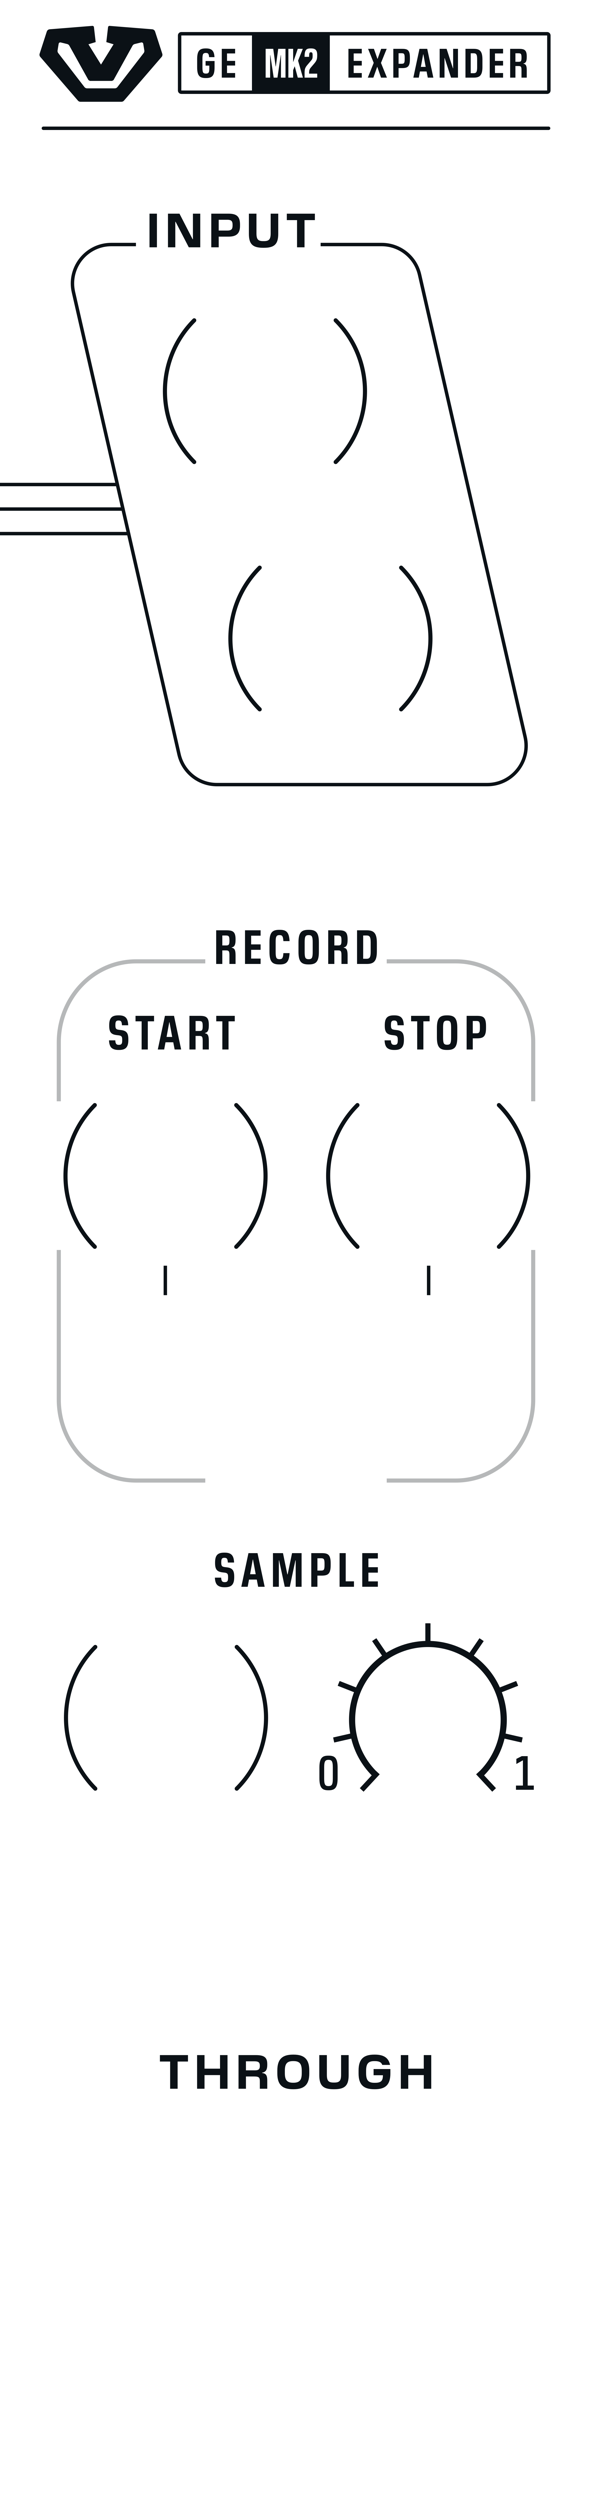 <?xml version="1.0" encoding="UTF-8" standalone="no"?>
<!-- Generator: Adobe Illustrator 26.1.0, SVG Export Plug-In . SVG Version: 6.00 Build 0)  -->

<svg
   version="1.1"
   id="Ebene_2"
   x="0px"
   y="0px"
   width="30.48mm"
   height="128.5mm"
   viewBox="0 0 86.4 364.252"
   style="enable-background:new 0 0 86.4 364.252;"
   xml:space="preserve"
   sodipodi:docname="typography.svg"
   inkscape:version="1.1.1 (3bf5ae0d25, 2021-09-20)"
   xmlns:inkscape="http://www.inkscape.org/namespaces/inkscape"
   xmlns:sodipodi="http://sodipodi.sourceforge.net/DTD/sodipodi-0.dtd"
   xmlns="http://www.w3.org/2000/svg"
   xmlns:svg="http://www.w3.org/2000/svg"><defs
   id="defs95" /><sodipodi:namedview
   id="namedview93"
   pagecolor="#ffffff"
   bordercolor="#666666"
   borderopacity="1.0"
   inkscape:pageshadow="2"
   inkscape:pageopacity="0.0"
   inkscape:pagecheckerboard="0"
   showgrid="false"
   inkscape:zoom="2.3966923"
   inkscape:cx="43.393138"
   inkscape:cy="248.67606"
   inkscape:window-width="2880"
   inkscape:window-height="1526"
   inkscape:window-x="-11"
   inkscape:window-y="1138"
   inkscape:window-maximized="1"
   inkscape:current-layer="Ebene_2"
   inkscape:document-units="mm" />
<style
   type="text/css"
   id="style2"><![CDATA[
.st0 {
  fill:#F3EDE7;
}
.st1 {
  opacity:0.3;
  fill:#FBFAF8;
}
]]></style>
<path
   class="st0"
   d="m 79.854,5.167 v 8.018 H 26.464 V 5.167 h 53.39 m 0,-0.5 h -53.39 c -0.276,0 -0.5,0.224 -0.5,0.5 v 8.018 c 0,0.276 0.224,0.5 0.5,0.5 h 53.39 c 0.276,0 0.5,-0.224 0.5,-0.5 V 5.167 c 0,-0.276 -0.224,-0.5 -0.5,-0.5 z"
   id="path4"
   style="stroke:none;fill-opacity:1;fill:#0b1116" /><path
   class="st0"
   d="m 30.014,11.373 c -0.882,0 -1.241,-0.348 -1.241,-1.559 V 8.62 c 0,-1.217 0.359,-1.565 1.241,-1.565 h 0.065 c 0.786,0 1.176,0.306 1.224,1.271 h -0.785 c -0.03,-0.48 -0.156,-0.612 -0.45,-0.612 h -0.042 c -0.197,0 -0.323,0.06 -0.39,0.186 -0.06,0.12 -0.09,0.342 -0.09,0.666 v 1.307 c 0,0.318 0.03,0.54 0.09,0.666 0.066,0.12 0.192,0.18 0.39,0.18 h 0.054 c 0.36,0 0.468,-0.15 0.468,-0.768 V 9.561 H 30.003 V 8.89 h 1.312 v 0.924 c 0,1.211 -0.354,1.559 -1.235,1.559 z"
   id="path6"
   style="stroke:none;fill-opacity:1;fill:#0b1116" /><polygon
   class="st0"
   points="32.367,7.115 34.315,7.115 34.315,7.787 33.134,7.787 33.134,8.872 34.315,8.872 34.315,9.549 33.134,9.549 33.134,10.641 34.315,10.641 34.315,11.312 32.367,11.312 "
   id="polygon8"
   style="stroke:none;fill-opacity:1;fill:#0b1116" /><polygon
   class="st0"
   points="50.852,7.115 52.8,7.115 52.8,7.787 51.619,7.787 51.619,8.872 52.8,8.872 52.8,9.549 51.619,9.549 51.619,10.641 52.8,10.641 52.8,11.312 50.852,11.312 "
   id="polygon10"
   style="stroke:none;fill-opacity:1;fill:#0b1116" /><polygon
   class="st0"
   points="55.069,9.753 55.045,9.753 54.493,11.312 53.678,11.312 54.541,9.16 53.72,7.115 54.571,7.115 55.081,8.566 55.111,8.566 55.627,7.115 56.437,7.115 55.603,9.166 56.473,11.312 55.608,11.312 "
   id="polygon12"
   style="stroke:none;fill-opacity:1;fill:#0b1116" /><path
   class="st0"
   d="M 58.171,11.312 H 57.403 V 7.115 h 1.289 c 0.798,0 1.134,0.18 1.134,1.283 v 0.24 c 0,1.079 -0.349,1.283 -1.134,1.283 h -0.521 z m 0,-3.556 v 1.535 h 0.455 c 0.318,0 0.433,-0.084 0.433,-0.624 V 8.38 c 0,-0.545 -0.12,-0.624 -0.433,-0.624 z"
   id="path14"
   style="stroke:none;fill-opacity:1;fill:#0b1116" /><path
   class="st0"
   d="m 63.246,11.312 h -0.815 l -0.174,-0.899 h -0.966 l -0.168,0.899 H 60.326 L 61.22,7.114 h 1.133 z M 61.759,7.918 61.423,9.747 h 0.702 L 61.789,7.918 Z"
   id="path16"
   style="stroke:none;fill-opacity:1;fill:#0b1116" /><polygon
   class="st0"
   points="64.903,8.476 64.873,8.476 64.873,11.312 64.166,11.312 64.166,7.115 65.18,7.115 66.103,9.951 66.133,9.951 66.133,7.115 66.84,7.115 66.84,11.312 65.827,11.312 "
   id="polygon18"
   style="stroke:none;fill-opacity:1;fill:#0b1116" /><path
   class="st0"
   d="m 70.41,9.753 c 0,1.199 -0.372,1.559 -1.254,1.559 H 67.933 V 7.115 h 1.223 c 0.882,0 1.254,0.36 1.254,1.565 z m -1.709,-1.99 v 2.902 h 0.443 c 0.378,0 0.492,-0.216 0.492,-0.858 V 8.626 c 0,-0.647 -0.108,-0.863 -0.492,-0.863 z"
   id="path20"
   style="stroke:none;fill-opacity:1;fill:#0b1116" /><polygon
   class="st0"
   points="71.474,7.115 73.422,7.115 73.422,7.787 72.241,7.787 72.241,8.872 73.422,8.872 73.422,9.549 72.241,9.549 72.241,10.641 73.422,10.641 73.422,11.312 71.474,11.312 "
   id="polygon22"
   style="stroke:none;fill-opacity:1;fill:#0b1116" /><path
   class="st0"
   d="M 75.223,11.312 H 74.455 V 7.115 h 1.289 c 0.798,0 1.134,0.18 1.134,1.115 v 0.078 c 0,0.678 -0.162,0.864 -0.486,0.948 v 0.03 c 0.324,0.072 0.486,0.204 0.486,0.959 v 1.067 H 76.11 v -1.115 c 0,-0.516 -0.114,-0.576 -0.438,-0.576 h -0.449 z m 0,-3.549 v 1.241 h 0.474 c 0.294,0 0.414,-0.06 0.414,-0.558 v -0.12 c 0,-0.504 -0.126,-0.563 -0.444,-0.563 z"
   id="path24"
   style="stroke:none;fill-opacity:1;fill:#0b1116" /><path
   class="st0"
   d="m 36.772,4.89 v 8.771 H 48.136 V 4.89 Z m 4.894,6.422 h -0.66 V 8.038 h -0.029 l -0.486,3.274 H 39.945 L 39.454,8.038 h -0.03 v 3.274 H 38.77 V 7.115 h 1.109 l 0.348,2.567 h 0.03 l 0.348,-2.567 h 1.062 v 4.197 z m 1.795,0 -0.438,-1.631 h -0.024 l -0.216,0.54 v 1.091 H 42.088 V 7.115 h 0.695 V 9.01 h 0.024 L 43.46,7.115 h 0.731 l -0.689,1.721 0.708,2.477 h -0.749 z m 2.832,-3.256 c 0,0.558 -0.072,0.768 -0.414,1.182 l -0.521,0.611 c -0.192,0.24 -0.246,0.378 -0.246,0.798 v 0.084 h 1.182 v 0.582 h -1.841 v -0.624 c 0,-0.606 0.06,-0.816 0.407,-1.229 L 45.352,8.884 C 45.598,8.602 45.627,8.5 45.627,8.129 V 8.086 c 0,-0.366 -0.048,-0.468 -0.258,-0.468 -0.191,0 -0.258,0.078 -0.258,0.666 h -0.659 c 0,-1.007 0.233,-1.229 0.894,-1.229 H 45.4 c 0.665,0 0.894,0.288 0.894,0.954 v 0.047 z"
   id="path26"
   style="stroke:none;fill-opacity:1;fill:#0b1116" /><path
   class="st0"
   d="M 22.212,4.265 15.998,3.77 C 15.883,3.761 15.782,3.844 15.769,3.959 l -0.252,2.174 1.058,0.32 -1.834,2.955 -1.834,-2.955 1.058,-0.32 -0.254,-2.176 C 13.698,3.842 13.596,3.759 13.482,3.768 L 7.252,4.265 C 7.056,4.281 6.889,4.414 6.828,4.601 L 5.785,7.824 C 5.732,7.987 5.768,8.166 5.88,8.295 l 5.492,6.364 c 0.092,0.107 0.227,0.169 0.368,0.169 h 5.986 c 0.141,0 0.276,-0.062 0.368,-0.169 L 23.588,8.295 C 23.7,8.165 23.736,7.987 23.683,7.824 L 22.637,4.602 C 22.576,4.413 22.408,4.281 22.212,4.265 Z m -5.457,8.608 H 12.71 c -0.15,0 -0.293,-0.07 -0.385,-0.189 L 8.498,7.73 C 8.415,7.623 8.38,7.486 8.402,7.352 L 8.56,6.382 C 8.583,6.241 8.72,6.15 8.858,6.184 l 0.953,0.234 c 0.131,0.032 0.243,0.118 0.309,0.236 l 2.789,5.011 0.213,0.125 h 3.237 l 0.213,-0.126 2.772,-5.009 C 19.41,6.536 19.523,6.45 19.655,6.417 l 0.952,-0.232 c 0.138,-0.034 0.275,0.057 0.298,0.198 l 0.159,0.967 c 0.022,0.134 -0.013,0.272 -0.096,0.379 l -3.829,4.953 c -0.091,0.121 -0.233,0.191 -0.384,0.191 z"
   id="path28"
   style="stroke:none;fill-opacity:1;fill:#0b1116" /><path
   class="st0"
   d="m 6.332,18.941 h 73.735 c 0.138,0 0.25,-0.112 0.25,-0.25 0,-0.138 -0.112,-0.25 -0.25,-0.25 H 6.332 c -0.138,0 -0.25,0.112 -0.25,0.25 0,0.138 0.112,0.25 0.25,0.25"
   id="path30"
   style="stroke:none;fill-opacity:1;fill:#0b1116" /><path
   class="st0"
   d="M 17.133,70.349 H -5.8 c -0.138,0 -0.25,0.112 -0.25,0.25 0,0.138 0.112,0.25 0.25,0.25 h 22.933 c 0.138,0 0.25,-0.112 0.25,-0.25 0,-0.138 -0.112,-0.25 -0.25,-0.25"
   id="path32"
   style="stroke:none;fill-opacity:1;fill:#0b1116" /><path
   class="st0"
   d="M 17.951,73.924 H -5.8 c -0.138,0 -0.25,0.112 -0.25,0.25 0,0.138 0.112,0.25 0.25,0.25 h 23.751 c 0.138,0 0.25,-0.112 0.25,-0.25 0,-0.138 -0.112,-0.25 -0.25,-0.25"
   id="path34"
   style="stroke:none;fill-opacity:1;fill:#0b1116" /><path
   class="st0"
   d="M 18.769,77.499 H -5.8 c -0.138,0 -0.25,0.112 -0.25,0.25 0,0.138 0.112,0.25 0.25,0.25 h 24.569 c 0.138,0 0.25,-0.112 0.25,-0.25 0,-0.138 -0.112,-0.25 -0.25,-0.25"
   id="path36"
   style="stroke:none;fill-opacity:1;fill:#0b1116" /><path
   class="st0"
   d="m 46.794,35.881 h 8.914 c 2.527,0 4.719,1.747 5.283,4.211 l 15.407,67.351 c 0.094,0.411 0.139,0.82 0.139,1.22 0,1.453 -0.59,2.805 -1.564,3.795 -0.974,0.989 -2.327,1.613 -3.858,1.613 H 31.654 c -2.527,0 -4.719,-1.747 -5.283,-4.211 L 10.964,42.508 c -0.094,-0.411 -0.139,-0.82 -0.139,-1.22 0,-1.453 0.59,-2.805 1.564,-3.795 0.974,-0.989 2.327,-1.613 3.858,-1.613 h 3.595 v -0.5 h -3.595 c -3.342,10e-4 -5.916,2.728 -5.922,5.907 0,0.438 0.049,0.884 0.151,1.332 l 15.407,67.351 c 0.616,2.691 3.01,4.599 5.77,4.599 h 39.461 c 3.342,-0.001 5.916,-2.728 5.922,-5.907 0,-0.438 -0.049,-0.884 -0.151,-1.332 L 61.478,39.98 c -0.616,-2.691 -3.01,-4.599 -5.77,-4.599 h -8.914 z"
   id="path38"
   style="stroke:none;fill-opacity:1;fill:#0b1116" /><path
   class="st0"
   d="m 44.443,32.071 h 1.513 v -0.938 h -4.097 v 0.938 h 1.492 v 3.964 h 1.093 v -3.964 z m -5.928,4.034 c 1.513,0 2.094,-0.518 2.094,-2.031 v -2.942 h -1.106 v 2.879 c 0,0.847 -0.238,1.121 -0.96,1.121 h -0.154 c -0.722,0 -0.959,-0.266 -0.959,-1.121 v -2.879 h -1.107 v 2.942 c 0,1.513 0.575,2.031 2.094,2.031 z m -5.341,-4.083 c 0.588,0 0.771,0.196 0.771,0.75 v 0.07 c 0,0.54 -0.168,0.75 -0.764,0.75 H 31.92 v -1.569 h 1.254 z M 31.92,34.48 h 1.429 c 1.198,0 1.681,-0.498 1.681,-1.562 v -0.21 c 0,-1.156 -0.483,-1.576 -1.681,-1.576 h -2.514 v 4.903 h 1.085 z m -2.693,-3.348 h -1.071 v 3.726 h -0.042 l -1.919,-3.726 h -1.681 v 4.903 h 1.071 v -3.719 h 0.042 l 1.926,3.719 h 1.674 z m -6.323,0 h -1.085 v 4.903 h 1.085 z"
   id="path40"
   style="stroke:none;fill-opacity:1;fill:#0b1116" /><path
   class="st0"
   d="m 62.939,299.438 h -1.092 v 1.975 h -2.263 v -1.975 h -1.085 v 4.903 h 1.085 v -1.989 h 2.263 v 1.989 h 1.092 z m -8.226,4.973 c 1.576,0 2.262,-0.686 2.262,-2.304 v -0.637 h -2.452 v 0.903 h 1.359 c 0,0.785 -0.238,1.1 -1.121,1.1 h -0.154 c -0.973,0 -1.176,-0.525 -1.176,-1.421 v -0.309 c 0,-0.889 0.203,-1.429 1.176,-1.429 h 0.119 c 0.588,0 0.938,0.168 1.058,0.553 h 1.142 c -0.217,-1.057 -0.952,-1.499 -2.213,-1.499 h -0.091 c -1.59,0 -2.29,0.693 -2.29,2.311 v 0.427 c 0,1.618 0.7,2.304 2.29,2.304 h 0.091 z m -5.922,0 c 1.513,0 2.094,-0.518 2.094,-2.031 v -2.942 h -1.106 v 2.879 c 0,0.847 -0.238,1.121 -0.96,1.121 h -0.154 c -0.722,0 -0.959,-0.266 -0.959,-1.121 v -2.879 h -1.107 v 2.942 c 0,1.513 0.575,2.031 2.094,2.031 z m -6.041,-0.946 c -0.974,0 -1.177,-0.539 -1.177,-1.429 v -0.294 c 0,-0.889 0.203,-1.429 1.177,-1.429 h 0.119 c 0.967,0 1.17,0.54 1.17,1.429 v 0.294 c 0,0.903 -0.203,1.415 -1.17,1.429 z m 0.105,0.946 c 1.576,0 2.283,-0.686 2.283,-2.304 v -0.427 c 0,-1.618 -0.708,-2.311 -2.283,-2.311 h -0.091 c -1.59,0 -2.29,0.693 -2.29,2.311 v 0.427 c 0,1.618 0.7,2.304 2.29,2.304 z m -5.747,-4.069 c 0.616,0 0.812,0.154 0.812,0.651 v 0.042 c 0,0.469 -0.196,0.623 -0.701,0.623 h -1.324 v -1.316 z m -1.212,2.213 h 1.205 c 0.645,0 0.82,0.119 0.82,0.672 v 1.114 h 1.085 v -1.184 c 0,-0.854 -0.231,-1.03 -0.75,-1.114 v -0.049 c 0.525,-0.084 0.75,-0.406 0.75,-1.135 v -0.126 c 0,-0.953 -0.448,-1.296 -1.667,-1.296 h -2.528 v 4.903 h 1.085 z m -2.692,-3.117 h -1.093 v 1.975 h -2.262 v -1.975 h -1.085 v 4.903 h 1.085 v -1.989 h 2.262 v 1.989 h 1.093 z m -7.282,0.938 h 1.513 v -0.938 h -4.097 v 0.938 h 1.492 v 3.964 h 1.093 v -3.964 z"
   id="path42"
   style="stroke:none;fill-opacity:1;fill:#0b1116" /><path
   class="st0"
   d="m 53.524,136.307 c 0.448,0 0.574,0.252 0.574,1.008 v 1.38 c 0,0.75 -0.133,1.001 -0.574,1.001 h -0.519 v -3.39 h 0.519 z m 1.478,1.071 c 0,-1.408 -0.434,-1.828 -1.464,-1.828 h -1.429 v 4.903 h 1.429 c 1.03,0 1.464,-0.42 1.464,-1.821 z m -5.685,-1.071 c 0.371,0 0.518,0.07 0.518,0.658 v 0.14 c 0,0.581 -0.14,0.651 -0.483,0.651 h -0.553 v -1.45 h 0.518 z m -0.518,2.171 h 0.525 c 0.378,0 0.511,0.07 0.511,0.672 v 1.303 h 0.896 v -1.247 c 0,-0.883 -0.189,-1.037 -0.567,-1.121 v -0.035 c 0.378,-0.098 0.567,-0.315 0.567,-1.106 v -0.091 c 0,-1.092 -0.392,-1.303 -1.324,-1.303 h -1.506 v 4.903 h 0.896 v -1.975 z m -3.773,1.282 c -0.231,0 -0.378,-0.07 -0.456,-0.217 -0.07,-0.147 -0.105,-0.406 -0.105,-0.777 v -1.52 c 0,-0.378 0.035,-0.638 0.105,-0.778 0.077,-0.147 0.224,-0.217 0.456,-0.217 h 0.049 c 0.231,0 0.378,0.07 0.448,0.217 0.077,0.14 0.112,0.399 0.112,0.778 v 1.52 c 0,0.371 -0.035,0.63 -0.112,0.777 -0.07,0.147 -0.217,0.217 -0.448,0.217 z m 0.063,0.763 c 1.036,0 1.45,-0.406 1.45,-1.821 v -1.394 c 0,-1.422 -0.414,-1.828 -1.45,-1.828 h -0.077 c -1.03,0 -1.45,0.406 -1.45,1.828 v 1.394 c 0,1.415 0.42,1.821 1.45,1.821 z m -4.235,0 c 0.952,0 1.337,-0.371 1.408,-1.646 h -0.904 c -0.042,0.728 -0.189,0.882 -0.532,0.882 h -0.042 c -0.231,0 -0.378,-0.07 -0.448,-0.217 -0.07,-0.147 -0.105,-0.406 -0.105,-0.777 v -1.52 c 0,-0.757 0.098,-0.995 0.553,-0.995 h 0.042 c 0.343,0 0.49,0.147 0.532,0.875 h 0.904 c -0.07,-1.275 -0.456,-1.646 -1.408,-1.646 h -0.105 c -1.029,0 -1.421,0.42 -1.421,1.821 v 1.401 c 0,1.401 0.392,1.821 1.421,1.821 h 0.105 z m -2.82,-0.855 h -1.38 v -1.274 h 1.38 v -0.792 h -1.38 v -1.268 h 1.38 v -0.785 h -2.276 v 4.903 h 2.276 z m -5.069,-3.361 c 0.371,0 0.518,0.07 0.518,0.658 v 0.14 c 0,0.581 -0.14,0.651 -0.483,0.651 h -0.553 v -1.45 h 0.518 z m -0.518,2.171 h 0.525 c 0.378,0 0.511,0.07 0.511,0.672 v 1.303 h 0.896 v -1.247 c 0,-0.883 -0.189,-1.037 -0.567,-1.121 v -0.035 c 0.378,-0.098 0.567,-0.315 0.567,-1.106 v -0.091 c 0,-1.092 -0.392,-1.303 -1.324,-1.303 H 31.55 v 4.903 h 0.896 v -1.975 z"
   id="path44"
   style="stroke:none;fill-opacity:1;fill:#0b1116" /><path
   class="st0"
   d="m 55.147,230.416 h -1.38 v -1.274 h 1.38 v -0.792 h -1.38 v -1.268 h 1.38 v -0.785 h -2.276 v 4.903 h 2.276 z m -3.486,-0.007 h -1.205 v -4.111 H 49.56 v 4.903 h 2.101 z m -4.802,-3.362 c 0.364,0 0.504,0.091 0.504,0.729 v 0.336 c 0,0.63 -0.133,0.729 -0.504,0.729 h -0.532 v -1.793 h 0.532 z m -0.532,2.529 h 0.609 c 0.917,0 1.324,-0.238 1.324,-1.499 v -0.28 c 0,-1.289 -0.392,-1.499 -1.324,-1.499 H 45.43 v 4.903 h 0.896 v -1.625 z m -2.309,-3.278 h -1.394 l -0.645,3.096 H 41.937 L 41.3,226.298 h -1.464 v 4.903 h 0.861 v -3.845 h 0.035 l 0.827,3.845 h 0.735 l 0.819,-3.845 h 0.042 v 3.845 h 0.861 v -4.903 z m -7.092,0.938 0.392,2.136 h -0.819 l 0.392,-2.136 z m 0.658,-0.938 H 36.26 l -1.043,4.903 h 0.932 l 0.196,-1.051 h 1.128 l 0.203,1.051 h 0.953 z m -4.76,4.973 c 0.896,0 1.359,-0.329 1.359,-1.45 v -0.098 c 0,-0.931 -0.28,-1.253 -1.051,-1.352 l -0.35,-0.042 c -0.399,-0.049 -0.49,-0.203 -0.49,-0.63 v -0.098 c 0,-0.483 0.126,-0.623 0.462,-0.623 0.329,0 0.469,0.112 0.497,0.693 h 0.911 c -0.028,-1.093 -0.477,-1.443 -1.359,-1.443 h -0.084 c -0.924,0 -1.331,0.35 -1.331,1.443 v 0.077 c 0,0.931 0.287,1.253 1.058,1.352 l 0.35,0.042 c 0.399,0.056 0.49,0.196 0.49,0.637 v 0.119 c 0,0.497 -0.14,0.63 -0.498,0.63 -0.301,0 -0.483,-0.105 -0.511,-0.658 H 31.36 c 0.021,0.525 0.147,0.896 0.378,1.1 0.231,0.203 0.574,0.301 1.016,0.301 z"
   id="path46"
   style="stroke:none;fill-opacity:1;fill:#0b1116" /><path
   class="st0"
   d="m 33.354,148.812 h 0.91 v -0.799 h -2.703 v 0.799 h 0.889 v 4.104 h 0.904 z m -4.291,-0.041 c 0.371,0 0.518,0.07 0.518,0.658 v 0.14 c 0,0.581 -0.14,0.651 -0.483,0.651 h -0.553 v -1.45 h 0.518 z m -0.518,2.17 h 0.525 c 0.378,0 0.511,0.07 0.511,0.672 v 1.303 h 0.896 v -1.247 c 0,-0.883 -0.189,-1.037 -0.567,-1.121 v -0.035 c 0.378,-0.098 0.567,-0.315 0.567,-1.106 v -0.091 c 0,-1.092 -0.392,-1.303 -1.324,-1.303 h -1.506 v 4.903 h 0.896 v -1.975 z m -3.808,-1.989 0.392,2.136 H 24.31 l 0.392,-2.136 z m 0.659,-0.938 h -1.324 l -1.043,4.903 h 0.932 l 0.196,-1.051 h 1.128 l 0.203,1.051 h 0.953 z m -3.823,0.798 h 0.91 v -0.799 H 19.78 v 0.799 h 0.889 v 4.104 h 0.904 z m -4.2,4.174 c 0.896,0 1.359,-0.329 1.359,-1.45 v -0.098 c 0,-0.931 -0.28,-1.253 -1.051,-1.352 l -0.35,-0.042 c -0.399,-0.049 -0.49,-0.203 -0.49,-0.63 v -0.098 c 0,-0.483 0.126,-0.623 0.462,-0.623 0.329,0 0.469,0.112 0.497,0.693 h 0.911 c -0.028,-1.093 -0.477,-1.443 -1.359,-1.443 h -0.084 c -0.924,0 -1.331,0.35 -1.331,1.443 v 0.077 c 0,0.931 0.287,1.253 1.058,1.352 l 0.35,0.042 c 0.399,0.056 0.49,0.196 0.49,0.637 v 0.119 c 0,0.497 -0.14,0.63 -0.498,0.63 -0.301,0 -0.483,-0.105 -0.511,-0.658 h -0.917 c 0.021,0.525 0.147,0.896 0.378,1.1 0.231,0.203 0.574,0.301 1.016,0.301 z"
   id="path48"
   style="stroke:none;fill-opacity:1;fill:#0b1116" /><path
   class="st0"
   d="m 69.533,148.763 c 0.364,0 0.504,0.091 0.504,0.729 v 0.336 c 0,0.63 -0.133,0.729 -0.504,0.729 H 69 v -1.793 h 0.533 z M 69,151.292 h 0.609 c 0.917,0 1.324,-0.238 1.324,-1.499 v -0.28 c 0,-1.289 -0.392,-1.499 -1.324,-1.499 h -1.506 v 4.903 H 69 Z m -3.772,0.931 c -0.231,0 -0.378,-0.07 -0.456,-0.217 -0.07,-0.147 -0.105,-0.406 -0.105,-0.777 v -1.52 c 0,-0.378 0.035,-0.638 0.105,-0.778 0.077,-0.147 0.224,-0.217 0.456,-0.217 h 0.049 c 0.231,0 0.378,0.07 0.448,0.217 0.077,0.14 0.112,0.399 0.112,0.778 v 1.52 c 0,0.371 -0.035,0.63 -0.112,0.777 -0.07,0.147 -0.217,0.217 -0.448,0.217 z m 0.063,0.763 c 1.036,0 1.45,-0.406 1.45,-1.821 v -1.394 c 0,-1.422 -0.414,-1.828 -1.45,-1.828 h -0.077 c -1.03,0 -1.45,0.406 -1.45,1.828 v 1.394 c 0,1.415 0.42,1.821 1.45,1.821 z m -3.5,-4.174 h 0.91 v -0.799 h -2.703 v 0.799 h 0.889 v 4.104 h 0.904 z m -4.2,4.174 c 0.896,0 1.359,-0.329 1.359,-1.45 v -0.098 c 0,-0.931 -0.28,-1.253 -1.051,-1.352 l -0.35,-0.042 c -0.399,-0.049 -0.49,-0.203 -0.49,-0.63 v -0.098 c 0,-0.483 0.126,-0.623 0.462,-0.623 0.329,0 0.469,0.112 0.497,0.693 h 0.911 c -0.028,-1.093 -0.477,-1.443 -1.359,-1.443 h -0.084 c -0.924,0 -1.331,0.35 -1.331,1.443 v 0.077 c 0,0.931 0.287,1.253 1.058,1.352 l 0.35,0.042 c 0.399,0.056 0.49,0.196 0.49,0.637 v 0.119 c 0,0.497 -0.14,0.63 -0.498,0.63 -0.301,0 -0.483,-0.105 -0.511,-0.658 h -0.917 c 0.021,0.525 0.147,0.896 0.378,1.1 0.231,0.203 0.574,0.301 1.016,0.301 z"
   id="path50"
   style="stroke:none;fill-opacity:1;fill:#0b1116" /><path
   class="st0"
   d="m 38.112,103.144 c -2.793,-2.793 -4.188,-6.45 -4.188,-10.111 0,-3.66 1.395,-7.318 4.188,-10.111 0.117,-0.117 0.117,-0.307 0,-0.424 -0.117,-0.117 -0.307,-0.117 -0.424,0 -2.909,2.908 -4.364,6.723 -4.364,10.535 0,3.812 1.455,7.626 4.364,10.535 0.117,0.117 0.307,0.117 0.424,0 0.118,-0.117 0.118,-0.307 0,-0.424 z"
   id="path52"
   style="stroke:none;fill-opacity:1;fill:#0b1116" /><path
   class="st0"
   d="m 58.333,82.923 c 2.793,2.793 4.188,6.45 4.188,10.111 0,3.66 -1.395,7.318 -4.188,10.111 -0.117,0.117 -0.117,0.307 0,0.424 0.117,0.117 0.307,0.117 0.424,0 2.909,-2.908 4.364,-6.723 4.364,-10.535 0,-3.812 -1.455,-7.626 -4.364,-10.535 -0.117,-0.117 -0.307,-0.117 -0.424,0 -0.117,0.117 -0.117,0.307 0,0.424 z"
   id="path54"
   style="stroke:none;fill-opacity:1;fill:#0b1116" /><path
   class="st0"
   d="M 14.046,181.45 C 11.253,178.657 9.858,175 9.858,171.339 c 0,-3.66 1.395,-7.318 4.188,-10.11 0.117,-0.117 0.117,-0.307 0,-0.424 -0.117,-0.117 -0.307,-0.117 -0.424,0 -2.909,2.908 -4.364,6.723 -4.364,10.535 0,3.812 1.455,7.626 4.364,10.535 0.117,0.117 0.307,0.117 0.424,0 0.117,-0.118 0.117,-0.307 0,-0.425 z"
   id="path56"
   style="stroke:none;fill-opacity:1;fill:#0b1116" /><path
   class="st0"
   d="m 34.267,161.229 c 2.793,2.793 4.188,6.45 4.188,10.111 0,3.66 -1.395,7.318 -4.188,10.111 -0.117,0.117 -0.117,0.307 0,0.424 0.117,0.117 0.307,0.117 0.424,0 2.909,-2.908 4.364,-6.723 4.364,-10.535 0,-3.812 -1.455,-7.626 -4.364,-10.535 -0.117,-0.117 -0.307,-0.117 -0.424,0 -0.117,0.117 -0.117,0.307 0,0.424 z"
   id="path58"
   style="stroke:none;fill-opacity:1;fill:#0b1116" /><path
   class="st0"
   d="m 14.119,260.404 c -2.793,-2.793 -4.188,-6.45 -4.188,-10.111 0,-3.66 1.395,-7.318 4.188,-10.111 0.117,-0.117 0.117,-0.307 0,-0.424 -0.117,-0.117 -0.307,-0.117 -0.424,0 -2.909,2.908 -4.364,6.723 -4.364,10.535 0,3.812 1.455,7.626 4.364,10.535 0.117,0.117 0.307,0.117 0.424,0 0.117,-0.117 0.117,-0.307 0,-0.424 z"
   id="path60"
   style="stroke:none;fill-opacity:1;fill:#0b1116" /><path
   class="st0"
   d="m 34.34,240.183 c 2.793,2.793 4.188,6.45 4.188,10.111 0,3.66 -1.395,7.318 -4.188,10.11 -0.117,0.117 -0.117,0.307 0,0.424 0.117,0.117 0.307,0.117 0.424,0 2.909,-2.908 4.364,-6.723 4.364,-10.535 0,-3.812 -1.455,-7.626 -4.364,-10.535 -0.117,-0.117 -0.307,-0.117 -0.424,0 -0.117,0.118 -0.117,0.308 0,0.425 z"
   id="path62"
   style="stroke:none;fill-opacity:1;fill:#0b1116" /><path
   class="st0"
   d="m 52.38,181.45 c -2.793,-2.793 -4.188,-6.45 -4.188,-10.111 0,-3.66 1.395,-7.318 4.188,-10.11 0.117,-0.117 0.117,-0.307 0,-0.424 -0.117,-0.117 -0.307,-0.117 -0.424,0 -2.909,2.908 -4.364,6.723 -4.364,10.535 0,3.812 1.455,7.626 4.364,10.535 0.117,0.117 0.307,0.117 0.424,0 0.117,-0.118 0.117,-0.307 0,-0.425 z"
   id="path64"
   style="stroke:none;fill-opacity:1;fill:#0b1116" /><path
   class="st0"
   d="m 72.601,161.229 c 2.793,2.793 4.188,6.45 4.188,10.111 0,3.66 -1.395,7.318 -4.188,10.111 -0.117,0.117 -0.117,0.307 0,0.424 0.117,0.117 0.307,0.117 0.424,0 2.909,-2.908 4.364,-6.723 4.364,-10.535 0,-3.812 -1.455,-7.626 -4.364,-10.535 -0.117,-0.117 -0.307,-0.117 -0.424,0 -0.117,0.117 -0.117,0.307 0,0.424 z"
   id="path66"
   style="stroke:none;fill-opacity:1;fill:#0b1116" /><path
   class="st0"
   d="m 28.558,67.107 c -2.793,-2.793 -4.188,-6.45 -4.188,-10.111 0,-3.66 1.395,-7.318 4.188,-10.111 0.117,-0.117 0.117,-0.307 0,-0.424 -0.117,-0.117 -0.307,-0.117 -0.424,0 -2.909,2.908 -4.364,6.723 -4.364,10.535 0,3.812 1.455,7.626 4.364,10.535 0.117,0.117 0.307,0.117 0.424,0 0.117,-0.117 0.117,-0.306 0,-0.424 z"
   id="path68"
   style="stroke:none;fill-opacity:1;fill:#0b1116" /><path
   class="st0"
   d="m 48.779,46.886 c 2.793,2.793 4.188,6.45 4.188,10.111 0,3.66 -1.395,7.318 -4.188,10.111 -0.117,0.117 -0.117,0.307 0,0.424 0.117,0.117 0.307,0.117 0.424,0 2.909,-2.908 4.364,-6.723 4.364,-10.535 0,-3.812 -1.455,-7.626 -4.364,-10.535 -0.117,-0.117 -0.307,-0.117 -0.424,0 -0.117,0.117 -0.117,0.307 0,0.424 z"
   id="path70"
   style="stroke:none;fill-opacity:1;fill:#0b1116" /><path
   class="st0"
   d="m 76.126,253.894 c 0.059,-0.243 0.11,-0.488 0.156,-0.736 l -2.488,-0.566 c 0.113,-0.648 0.176,-1.313 0.175,-1.993 0,-1.421 -0.259,-2.781 -0.73,-4.038 l 2.38,-0.935 c -0.089,-0.235 -0.184,-0.467 -0.285,-0.696 l -2.384,0.936 c -0.84,-1.86 -2.158,-3.455 -3.8,-4.631 l 1.446,-2.117 c -0.204,-0.145 -0.412,-0.285 -0.624,-0.42 l -1.447,2.118 c -1.664,-1.035 -3.61,-1.656 -5.697,-1.723 v -2.566 c -0.125,-0.003 -0.25,-0.009 -0.376,-0.009 -0.126,0 -0.251,0.006 -0.376,0.009 v 2.566 c -2.087,0.067 -4.033,0.688 -5.697,1.723 l -1.447,-2.118 c -0.212,0.134 -0.42,0.274 -0.624,0.42 l 1.446,2.117 c -1.641,1.176 -2.96,2.772 -3.8,4.631 L 49.57,244.93 c -0.101,0.229 -0.196,0.461 -0.285,0.696 l 2.38,0.935 c -0.471,1.257 -0.73,2.617 -0.73,4.038 0,0.68 0.062,1.345 0.175,1.993 l -2.488,0.566 c 0.046,0.248 0.098,0.493 0.156,0.736 l 2.485,-0.565 c 0.5,2.054 1.549,3.893 2.984,5.349 l -1.731,1.865 c 0.177,0.177 0.361,0.348 0.548,0.516 l 2.351,-2.532 -0.551,-0.512 -0.003,0.003 c -1.872,-1.915 -3.026,-4.529 -3.026,-7.419 0,-2.933 1.188,-5.584 3.109,-7.507 1.923,-1.922 4.574,-3.109 7.507,-3.109 2.933,0 5.584,1.188 7.507,3.109 1.922,1.922 3.109,4.574 3.109,7.507 0,2.889 -1.154,5.503 -3.026,7.419 l -0.003,-0.003 -0.551,0.512 2.35,2.532 c 0.187,-0.167 0.37,-0.339 0.548,-0.516 l -1.731,-1.865 c 1.435,-1.456 2.484,-3.295 2.984,-5.349 z"
   id="path72"
   style="stroke:none;fill-opacity:1;fill:#0b1116" /><path
   class="st0"
   d="m 47.946,260.242 c -0.479,0 -0.634,-0.21 -0.634,-1.093 v -1.632 c 0,-0.883 0.155,-1.1 0.634,-1.1 0.471,0 0.626,0.217 0.626,1.1 v 1.632 c 0,0.883 -0.147,1.093 -0.626,1.093 z m 0.042,0.61 c 0.887,0 1.287,-0.371 1.287,-1.758 v -1.521 c 0,-1.4 -0.394,-1.765 -1.287,-1.765 h -0.085 c -0.886,0 -1.287,0.364 -1.287,1.765 v 1.521 c 0,1.387 0.401,1.758 1.287,1.758 z"
   id="path74"
   style="stroke:none;fill-opacity:1;fill:#0b1116" /><polygon
   class="st0"
   points="77.013,255.879 76.147,255.879 75.359,256.277 75.359,257.021 76.281,256.502 76.316,256.502 76.316,260.165 75.304,260.165 75.304,260.781 77.906,260.781 77.906,260.165 77.013,260.165 "
   id="polygon76"
   style="stroke:none;fill-opacity:1;fill:#0b1116" /><path
   class="st1"
   d="M 29.96,139.774 H 19.865 c -3.202,0 -6.102,1.358 -8.196,3.548 -2.095,2.19 -3.388,5.213 -3.388,8.55 v 8.592 H 8.88 v -8.592 c 0,-3.18 1.232,-6.054 3.222,-8.135 1.99,-2.08 4.733,-3.363 7.763,-3.363 H 29.96 v -0.6"
   id="path78"
   style="stroke:none;fill-opacity:1;fill:#0b1116" /><path
   class="st1"
   d="m 66.536,139.774 c -0.001,0 -0.001,0 0,0 H 56.44 v 0.6 h 10.095 c 3.031,0 5.773,1.283 7.763,3.363 1.99,2.08 3.222,4.955 3.222,8.135 v 8.592 h 0.598 v -8.592 c 0,-3.336 -1.294,-6.36 -3.388,-8.55 -2.093,-2.19 -4.993,-3.548 -8.194,-3.548"
   id="path80"
   style="stroke:none;fill-opacity:1;fill:#0b1116" /><path
   class="st1"
   d="M 8.88,182.126 H 8.281 v 21.799 c 0,3.336 1.294,6.36 3.388,8.55 2.094,2.189 4.993,3.548 8.195,3.548 0,0 0,0 10e-4,0 H 29.96 v -0.6 H 19.865 c -3.031,0 -5.773,-1.283 -7.763,-3.363 -1.99,-2.08 -3.222,-4.955 -3.222,-8.135 v -21.799"
   id="path82"
   style="stroke:none;fill-opacity:1;fill:#0b1116" /><path
   class="st1"
   d="M 78.119,182.126 H 77.52 v 21.799 c 0,3.18 -1.232,6.054 -3.222,8.135 -1.99,2.08 -4.733,3.363 -7.763,3.363 H 56.44 v 0.6 h 10.095 c 3.202,0 6.102,-1.358 8.195,-3.548 2.095,-2.19 3.389,-5.213 3.388,-8.55 v -21.799"
   id="path84"
   style="stroke:none;fill-opacity:1;fill:#0b1116" /><polyline
   class="st0"
   points="23.879,184.418 23.879,188.711 24.379,188.711 24.379,184.418  "
   id="polyline86"
   style="stroke:none;fill-opacity:1;fill:#0b1116" /><polyline
   class="st0"
   points="62.309,184.418 62.309,188.711 62.809,188.711 62.809,184.418  "
   id="polyline88"
   style="stroke:none;fill-opacity:1;fill:#0b1116" />
</svg>
